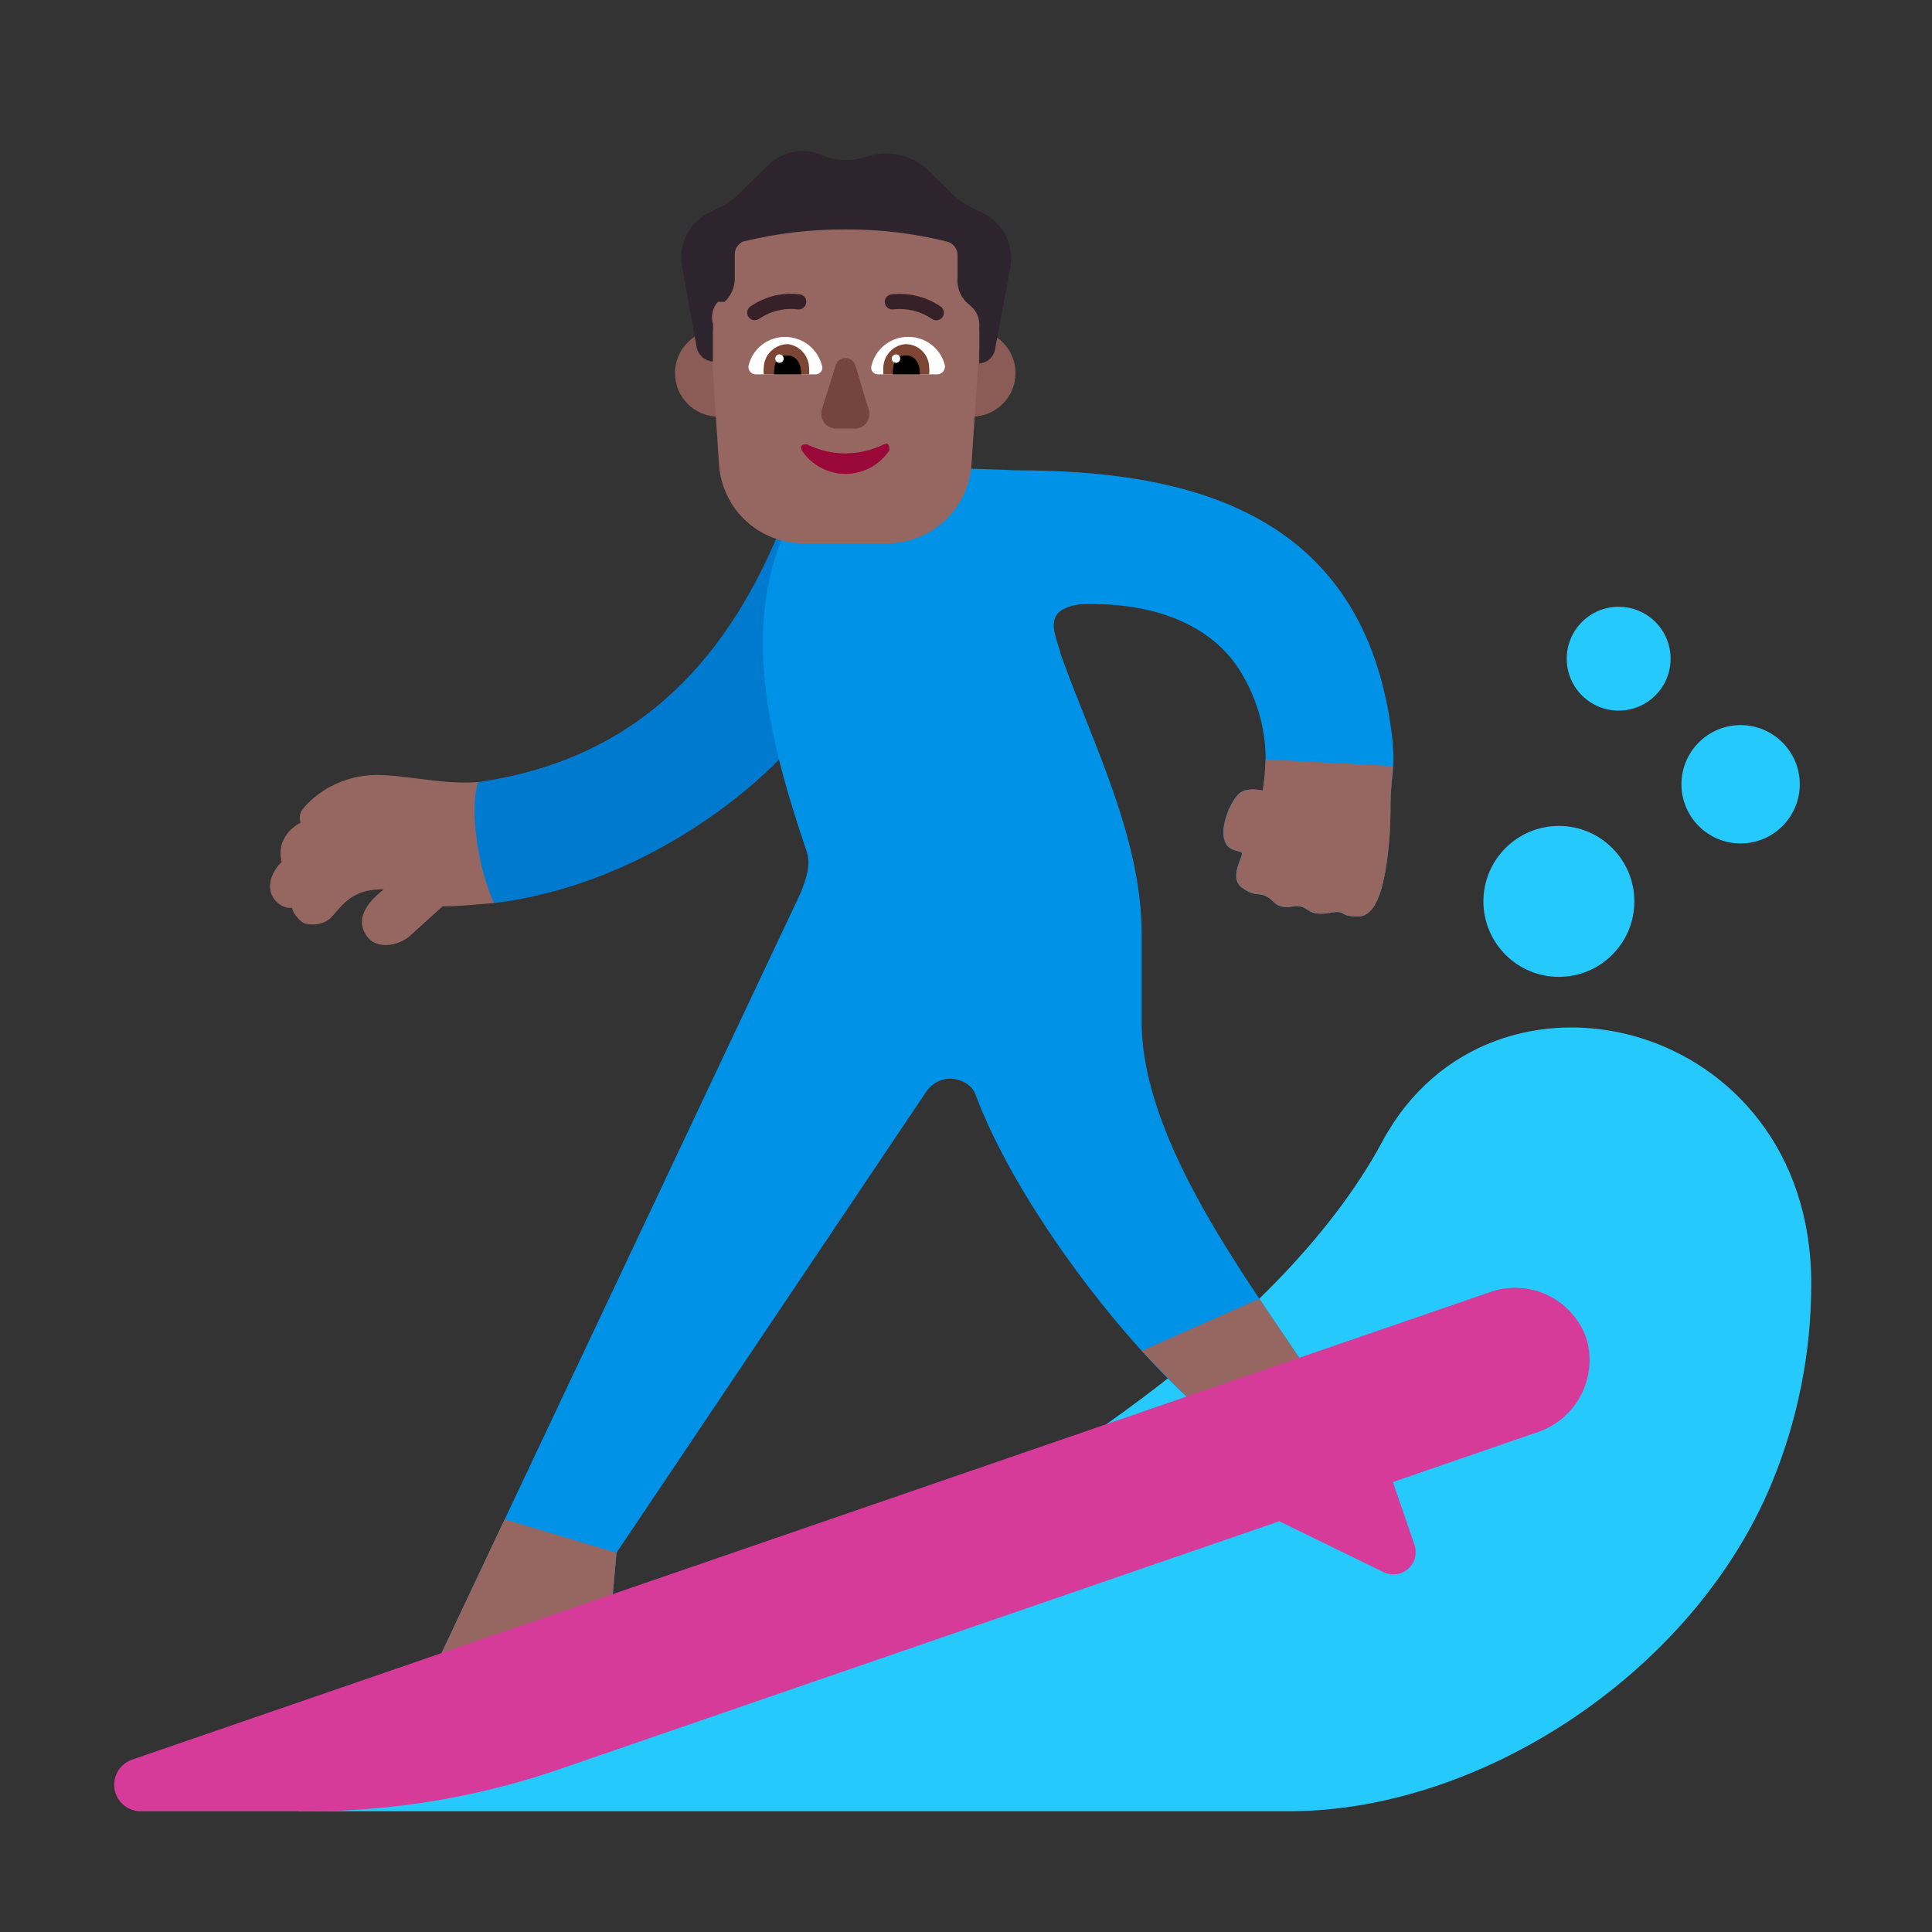 <svg enable-background="new 0 0 128 128" viewBox="0 0 128 128" xmlns="http://www.w3.org/2000/svg"><rect x="0" y="0" width="128" height="128" fill="#333333" stroke="none"/><g transform="scale(4)"><g fill="#26c9fc"><path d="m27.67 10.91c0 .475-.385.86-.86.86-.475 0-.86-.385-.86-.86 0-.475.385-.86.86-.86.475 0 .86.385.86.86z"/><path d="m29.81 12.99c0 .541-.439.98-.98.98s-.98-.439-.98-.98c0-.541.439-.98.98-.98s.98.439.98.98z"/><path d="m29.344 24.569c-1.298 3.134-4.813 5.431-7.994 5.431h-16.428s14.468-4.58 17.978-11.1c1.8-3.34 7.1-2.04 7.1 2.36.001 1.135-.222 2.26-.656 3.309z"/><path d="m25.82 16.18c.69 0 1.25-.56 1.25-1.25 0-.69-.56-1.25-1.25-1.25-.69 0-1.25.56-1.25 1.25 0 .69.56 1.25 1.25 1.25z"/></g><path d="m7.922 12.953c2.82-.398 4.195-2.258 4.984-4.148 1.063 0 .797 2.938.023 3.75-.556.584-2.32 2.102-4.749 2.404-.68-.459-.68-1.459-.259-2.006z" fill="#007acf"/><path d="m17.898 10.008c1.388-.047 2.227.453 2.625 1.078.176.276.578 1.004.391 2.008 0 0-.246-.062-.379.039-.133.102-.32.508-.262.758s.297.176.297.25c0 .074-.215.41 0 .562s.258.082.383.133.137.148.281.18c.144.031.199-.031.312 0 .113.031.141.113.305.117.164.004.176-.027.301-.027s.059.074.34.074c.281 0 .411-.408.483-.944.056-.414.056-.75.056-.941 0-.438.109-.558 0-1.295-.532-3.596-3.467-4.21-6.211-4.21 0 0-1.58-.08-2.36 0-.256.025-.504.101-.729.225-.225.124-.423.292-.581.495-.956 1.735-.396 3.794.2 5.56.095.238.002.489-.092.727l-6.164 13.047 3.023-1.07.094-1.055 5.133-7.641c.25-.35.715-.216.812.047.615 1.661 2.266 3.93 3.727 5.219l1.789-.625c-.948-1.446-2.762-3.797-2.762-5.789v-1.45c0-1.594-.798-3.141-1.33-4.61-.09-.36-.352-.772.318-.862z" fill="#0092e7"/><path d="m20.914 13.094c.034-.181.049-.516.049-.516l2.114.111s-.045.359-.045.606c0 .191 0 .526-.056.941-.072.536-.202.944-.483.944-.169 0-.212-.027-.247-.048-.023-.014-.043-.026-.093-.026-.056 0-.09.006-.124.013-.042.008-.086.017-.176.014-.1-.002-.149-.034-.198-.065-.031-.02-.062-.04-.106-.052-.055-.015-.097-.008-.141-.001-.047.008-.097.017-.171.001-.08-.017-.119-.055-.16-.094-.033-.031-.066-.063-.121-.086-.044-.018-.078-.021-.113-.024-.064-.005-.131-.011-.27-.109-.163-.115-.079-.336-.029-.468.016-.043.029-.076.029-.094 0-.027-.031-.034-.073-.044-.075-.018-.186-.045-.224-.205-.059-.25.129-.656.262-.758.133-.102.379-.039.379-.039z" fill="#966661"/><path d="m6.917 12.896c-.239-.03-.469-.06-.675-.06-.586 0-1.039.312-1.242.586-.06.08-.024.207-.024.207-.145.069-.409.297-.309.656-.006-.022-.32.301-.137.59.109.156.251.172.308.16 0 0 .007.106.16.234.082.061.341.076.484-.07.029-.03.058-.063.087-.097.151-.174.327-.379.788-.372-.184.144-.539.469-.258.805.141.168.466.156.688-.031l.543-.492c.208 0 .419-.018.618-.035.08-.007.159-.013.235-.019-.262-.56-.415-1.556-.262-2.005-.323.029-.672-.015-1.004-.057z" fill="#966661"/><path d="m19.883 23.344c-.32-.282-.973-.969-.973-.969l1.948-.863s.581.853.813 1.208z" fill="#966661"/><path d="m8.359 25.165-1.265 2.679 3.023-1.07.094-1.055z" fill="#966661"/><path d="m23.071 24.547 2.429-.837c.299-.109.546-.328.691-.612.145-.284.176-.612.089-.918-.053-.157-.136-.302-.246-.426s-.242-.226-.391-.298c-.149-.073-.311-.115-.476-.124-.165-.009-.331.014-.487.069l-22.48 7.74c-.101.032-.188.099-.243.189-.056.09-.077.198-.06.302.017.105.071.2.153.267.081.068.185.104.291.102h2.79c1.452-.004 2.892-.255 4.26-.74l11.798-4.064 1.732.845c.066.031.139.042.21.032.072-.01.139-.041.193-.089s.093-.111.112-.181c.019-.07.017-.144-.006-.212z" fill="#d73b9a"/><path d="m16.26 3.52-.18-.09c-.131-.066-.249-.154-.35-.26l-.36-.35c-.13-.125-.292-.213-.468-.253-.176-.041-.36-.033-.532.023-.23.08-.48.08-.71 0-.152-.077-.326-.105-.494-.078-.169.027-.325.107-.446.228l-.44.43c-.101.106-.219.194-.35.26l-.18.09c-.164.079-.298.21-.379.373-.082.163-.106.348-.071.527l.24 1.34c.015.062.049.118.097.159.049.041.173.071.173.071l4.41.03s.123-.028.17-.07c.047-.042.079-.098.09-.16l.25-1.34c.038-.185.012-.378-.073-.547-.085-.169-.225-.304-.397-.383z" fill="#2d242d"/><path clip-rule="evenodd" d="m16.22 5.47v.55c.063-.004.123-.028.17-.07.047-.042.079-.098.09-.16l.037-.197c.184.13.303.345.303.587 0 .398-.322.72-.72.72-.398 0-.72-.322-.72-.72 0-.398.322-.72.72-.72.041 0 .081.003.12.01zm-4.713.107.033.184c.015.062.049.118.097.159.049.041.109.066.173.071v-.524c.029-.004.059-.006.09-.006.398 0 .72.322.72.72 0 .398-.322.72-.72.72-.398 0-.72-.322-.72-.72 0-.253.13-.475.327-.604z" fill="#8b5c56" fill-rule="evenodd"/><path clip-rule="evenodd" d="m11.796 5.989c.005.001.009.001.014.001v-.62c-.02-.063-.023-.131-.009-.196.014-.065.045-.125.089-.174h.11c.054-.049.097-.11.127-.177.029-.067.044-.14.043-.213v-.4c0-.045.014-.089.039-.126.025-.037.06-.067.101-.084.553-.135 1.121-.202 1.69-.2.566-.003 1.13.064 1.68.2.05.011.095.039.128.079.033.04.051.09.052.141v.37c-.007.074.001.15.025.22.024.071.063.135.115.19l.08.07c.047.04.085.091.109.148.024.057.035.119.031.182v.353l-.13 1.957c-.028.352-.187.68-.447.92-.26.239-.6.372-.953.37h-1.38c-.353.001-.693-.131-.953-.37-.26-.239-.419-.568-.447-.92z" fill="#966661" fill-rule="evenodd"/><path d="m14 7.51c-.219-.001-.434-.052-.63-.15-.06 0-.13 0-.09.1.079.12.187.218.314.286s.268.103.411.103c.143 0 .285-.036.411-.103s.234-.166.314-.286c0-.06 0-.14-.09-.1-.199.098-.418.149-.64.15z" fill="#990838"/><path d="m13.84 6.06-.23.73c-.009.036-.01.073-.003.109s.022.07.044.1c.022.03.05.054.083.071.033.017.069.027.105.029h.33c.037-.001.073-.011.105-.029.032-.018.06-.042.081-.072.021-.03.035-.064.041-.101.006-.036.003-.073-.007-.108l-.22-.73c-.009-.037-.03-.07-.06-.093s-.067-.036-.105-.036c-.038 0-.075.013-.105.036s-.051.056-.06.093z" fill="#75443e"/><path d="m15.05 5.58c.138 0.0.272.047.381.132s.186.204.219.338c.003.018.002.036-.003.054-.005.017-.013.034-.024.048-.011.014-.025.026-.041.034-.016.008-.034.013-.052.014h-1c-.014-.001-.029-.005-.041-.012s-.024-.016-.034-.027c-.009-.011-.016-.024-.021-.038-.004-.014-.006-.028-.004-.043.028-.143.106-.271.219-.363.113-.091.255-.14.401-.137z" fill="#fff"/><path d="m13 5.58c-.138 0-.272.047-.381.132s-.186.204-.219.338c-.005.018-.005.037-.001.055s.012.035.024.05c.012.015.027.026.043.034.017.008.035.012.054.011h1c.014-.001.029-.005.041-.012s.024-.016.034-.027c.009-.011.016-.024.021-.038.004-.014.006-.028.004-.043-.03-.142-.108-.269-.221-.36-.113-.091-.254-.14-.399-.14z" fill="#fff"/><path d="m12.771 5.814c.075-.073.175-.114.279-.114.096.012.183.058.248.13.064.072.101.164.102.26.005.037.005.073 0 .11h-.75c-.005-.037-.005-.073 0-.11.003-.104.046-.204.121-.276z" fill="#7d4533"/><path d="m15.276 5.814c-.073-.073-.172-.114-.276-.114-.099.007-.192.051-.26.124-.068.072-.107.167-.11.266v.11h.76c.005-.036.005-.073 0-.11 0-.103-.041-.203-.114-.276z" fill="#7d4533"/><path d="m12.82 6.2c-0-.153.024-.313.211-.313s.239.168.239.313z"/><path d="m14.787 6.2c-0-.153.024-.313.211-.313s.239.168.239.313z"/><path d="m12.98 5.94c0 .039-.031.07-.07.07-.039 0-.07-.031-.07-.07s.031-.07.07-.07c.039 0 .07.031.07.07z" fill="#fff"/><path d="m14.91 5.94c0 .039-.031.07-.07.07-.039 0-.07-.031-.07-.07s.031-.07.07-.07c.039 0 .07.031.07.07z" fill="#fff"/><path d="m12.571 5.283c.187-.13.416-.187.643-.159.069.009.131-.04.14-.109.009-.069-.04-.131-.108-.14-.288-.036-.579.036-.817.201-.057.039-.071.117-.031.174.039.057.117.071.174.031z" fill="#372128"/><path d="m15.58 5.077c-.239-.162-.528-.234-.815-.201-.069.008-.118.07-.11.138.008.069.07.118.138.11.227-.026.456.031.645.159.057.039.135.024.174-.033.039-.057.024-.135-.033-.174z" fill="#372128"/></g></svg>